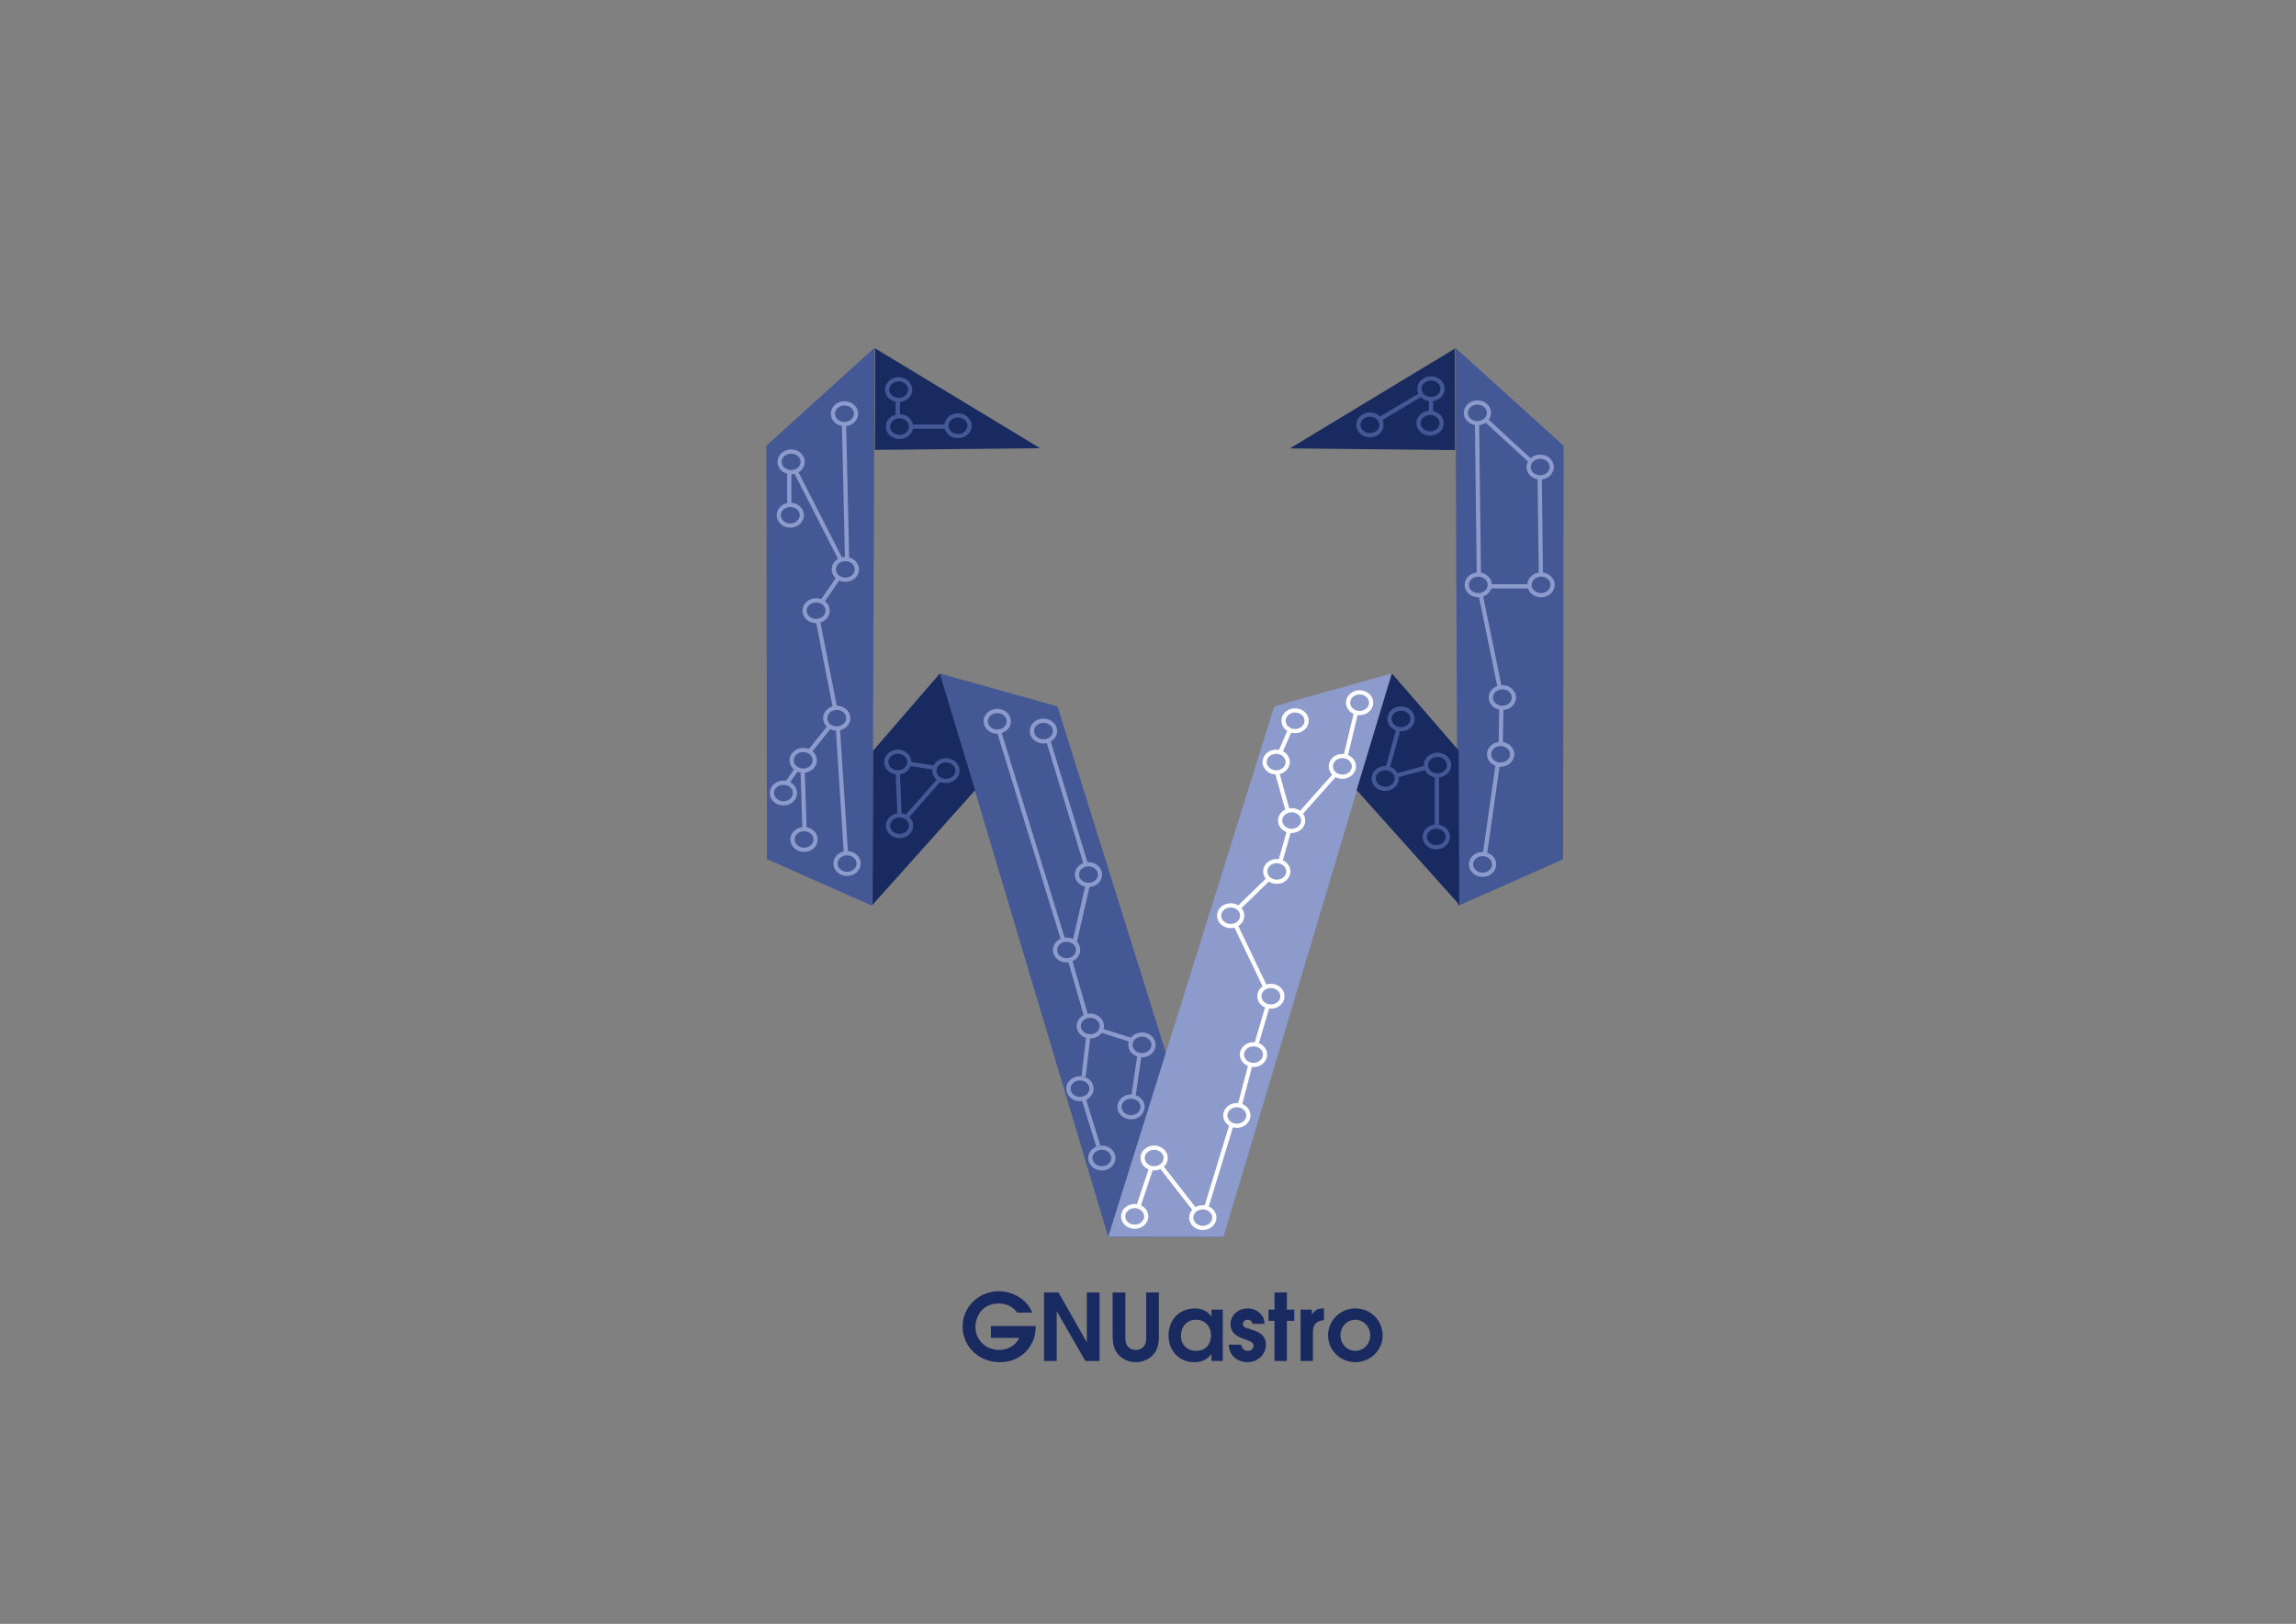 <?xml version="1.0" encoding="UTF-8" standalone="no"?>
<svg
   xmlns:osb="http://www.openswatchbook.org/uri/2009/osb"
   xmlns:dc="http://purl.org/dc/elements/1.1/"
   xmlns:cc="http://creativecommons.org/ns#"
   xmlns:rdf="http://www.w3.org/1999/02/22-rdf-syntax-ns#"
   xmlns:svg="http://www.w3.org/2000/svg"
   xmlns="http://www.w3.org/2000/svg"
   width="420mm"
   height="297mm"
   viewBox="0 0 420 297"
   version="1.1"
   id="svg6093">
  <rect x="0" y="0" width="420" height="297" fill="#808080" stroke="none"/>
  <defs
     id="defs6087">
    <linearGradient
       osb:paint="solid"
       id="linearGradient4518">
      <stop
         id="stop4516"
         offset="0"
         style="stop-color:#8c9bcb;stop-opacity:1;" />
    </linearGradient>
    <linearGradient
       osb:paint="solid"
       id="linearGradient4512">
      <stop
         id="stop4510"
         offset="0"
         style="stop-color:#8c9bcb;stop-opacity:1;" />
    </linearGradient>
    <linearGradient
       id="linearGradient6719"
       osb:paint="solid">
      <stop
         style="stop-color:#445896;stop-opacity:1;"
         offset="0"
         id="stop6717" />
    </linearGradient>
  </defs>
  <g
     id="layer1">
    <path
       style="opacity:1;fill:#192a60;fill-opacity:1;fill-rule:nonzero;stroke:#ffffff;stroke-width:4.165;stroke-linecap:round;stroke-linejoin:round;stroke-miterlimit:4;stroke-dasharray:none;stroke-dashoffset:0;stroke-opacity:0"
       id="path6723"
       d="m 506.476,208.373 -17.821,20.98 -9.258,-25.924 z"
       transform="matrix(-0.226,-0.731,1.246,0.249,14.922,382.071)" />
    <path
       style="opacity:1;fill:#445896;fill-opacity:1;fill-rule:nonzero;stroke:#ffffff;stroke-width:2.498;stroke-linecap:round;stroke-linejoin:round;stroke-miterlimit:4;stroke-dasharray:none;stroke-dashoffset:0;stroke-opacity:0"
       d="m 159.57,165.673 -19.272,-8.543 -0.104,-75.631 19.806,-17.917 z"
       id="path6648" />
    <path
       style="opacity:1;fill:#192a60;fill-opacity:1;fill-rule:nonzero;stroke:#ffffff;stroke-width:4.165;stroke-linecap:round;stroke-linejoin:round;stroke-miterlimit:4;stroke-dasharray:none;stroke-dashoffset:0;stroke-opacity:0"
       id="path6723-9"
       d="m 506.476,208.373 -17.821,20.98 -9.258,-25.924 z"
       transform="matrix(0.226,-0.731,-1.246,0.249,411.305,382.104)" />
    <path
       style="opacity:1;fill:#445896;fill-opacity:1;fill-rule:nonzero;stroke:#ffffff;stroke-width:2.498;stroke-linecap:round;stroke-linejoin:round;stroke-miterlimit:4;stroke-dasharray:none;stroke-dashoffset:0;stroke-opacity:0"
       d="m 266.657,165.707 19.272,-8.543 0.104,-75.631 -19.806,-17.917 z"
       id="path6648-1" />
    <path
       style="opacity:1;fill:#445896;fill-opacity:1;fill-rule:nonzero;stroke:#ffffff;stroke-width:3.051;stroke-linecap:round;stroke-linejoin:round;stroke-miterlimit:4;stroke-dasharray:none;stroke-dashoffset:0;stroke-opacity:0"
       d="m 223.813,226.217 -21.081,0.026 -30.802,-103.06 21.517,6.02 z"
       id="path6648-2" />
    <path
       style="opacity:1;fill:#8c9bcb;fill-opacity:1;fill-rule:nonzero;stroke:#ffffff;stroke-width:3.051;stroke-linecap:round;stroke-linejoin:round;stroke-miterlimit:4;stroke-dasharray:none;stroke-dashoffset:0;stroke-opacity:0"
       d="m 202.732,226.191 21.081,0.026 30.802,-103.06 -21.517,6.02 z"
       id="path6648-2-0" />
    <path
       style="opacity:1;fill:#192a60;fill-opacity:1;fill-rule:nonzero;stroke:#ffffff;stroke-width:6.36;stroke-linecap:round;stroke-linejoin:round;stroke-miterlimit:4;stroke-dasharray:none;stroke-dashoffset:0;stroke-opacity:0"
       d="m 178.376,144.53 -18.768,20.964 0.104,-28.202 12.219,-14.109 z"
       id="path6827" />
    <path
       style="opacity:1;fill:#192a60;fill-opacity:1;fill-rule:nonzero;stroke:#ffffff;stroke-width:6.36;stroke-linecap:round;stroke-linejoin:round;stroke-miterlimit:4;stroke-dasharray:none;stroke-dashoffset:0;stroke-opacity:0"
       d="m 248.169,144.504 18.768,20.964 -0.104,-28.202 -12.219,-14.109 z"
       id="path6827-9" />
    <g
       aria-label="GNUastro"
       transform="matrix(0.265,0,0,0.265,14.967,-10.751)"
       style="font-style:normal;font-weight:normal;font-size:64px;line-height:1.25;font-family:sans-serif;letter-spacing:0px;word-spacing:0px;fill:#000000;fill-opacity:1;stroke:none"
       id="flowRoot6975">
      <path
         d="m 627.532,963.953 h 19.584 c -2.56,5.248 -7.68,8.32 -13.888,8.32 -9.28,0 -16.384,-6.976 -16.384,-16 0,-4.096 1.728,-8.576 4.416,-11.392 2.752,-3.008 6.912,-4.672 11.456,-4.672 5.504,0 10.048,2.176 12.992,6.272 h 10.304 c -3.072,-8.512 -12.8,-14.72 -23.104,-14.72 -13.824,0 -24.896,10.816 -24.896,24.384 0,13.824 11.2,24.576 25.728,24.576 7.104,0 13.248,-2.496 17.92,-7.296 4.352,-4.544 6.784,-10.432 6.784,-16.512 v -1.152 h -30.912 z"
         style="font-style:normal;font-variant:normal;font-weight:600;font-stretch:normal;font-family:'URW Gothic L';-inkscape-font-specification:'URW Gothic L Semi-Bold';fill:#192a60;fill-opacity:1"
         id="path6983" />
      <path
         d="m 664.194,979.889 h 8.768 v -34.368 l 19.776,34.368 h 9.792 v -47.296 h -8.768 v 34.432 l -19.584,-34.432 h -9.984 z"
         style="font-style:normal;font-variant:normal;font-weight:600;font-stretch:normal;font-family:'URW Gothic L';-inkscape-font-specification:'URW Gothic L Semi-Bold';fill:#192a60;fill-opacity:1"
         id="path6985" />
      <path
         d="m 711.569,932.593 v 29.952 c 0,5.056 0.768,8.256 2.56,11.136 2.752,4.352 7.872,7.04 13.376,7.04 5.12,0 9.984,-2.304 12.8,-6.08 2.304,-3.072 3.2,-6.592 3.2,-12.096 v -29.952 h -8.768 v 29.952 c 0,3.52 -0.256,4.992 -1.152,6.528 -1.216,1.984 -3.52,3.2 -6.016,3.2 -2.56,0 -4.864,-1.216 -6.08,-3.2 -0.896,-1.536 -1.152,-3.008 -1.152,-6.528 v -29.952 z"
         style="font-style:normal;font-variant:normal;font-weight:600;font-stretch:normal;font-family:'URW Gothic L';-inkscape-font-specification:'URW Gothic L Semi-Bold';fill:#192a60;fill-opacity:1"
         id="path6987" />
      <path
         d="m 787.577,944.433 h -7.808 v 4.736 c -2.944,-3.904 -6.464,-5.568 -11.584,-5.568 -10.496,0 -18.048,7.872 -18.048,18.688 0,10.688 7.488,18.432 17.856,18.432 4.992,0 8.384,-1.6 11.776,-5.44 v 4.608 h 7.808 z m -18.496,6.976 c 6.08,0 10.432,4.544 10.432,11.008 0,2.56 -1.024,5.504 -2.56,7.296 -1.728,2.048 -4.48,3.2 -7.744,3.2 -6.208,0 -10.496,-4.224 -10.496,-10.432 0,-6.464 4.288,-11.072 10.368,-11.072 z"
         style="font-style:normal;font-variant:normal;font-weight:600;font-stretch:normal;font-family:'URW Gothic L';-inkscape-font-specification:'URW Gothic L Semi-Bold';fill:#192a60;fill-opacity:1"
         id="path6989" />
      <path
         d="m 791.683,968.625 c 0.384,3.456 0.96,5.248 2.368,7.168 2.304,3.072 6.336,4.928 10.624,4.928 7.104,0 12.672,-5.312 12.672,-12.096 0,-3.072 -1.152,-5.632 -3.328,-7.36 -1.344,-1.152 -3.456,-2.048 -6.528,-3.008 -3.456,-1.088 -3.456,-1.088 -4.288,-1.472 -1.152,-0.512 -1.728,-1.344 -1.728,-2.368 0,-1.728 1.408,-3.008 3.264,-3.008 1.792,0 2.944,0.96 3.328,2.816 h 8.32 c -0.128,-3.008 -0.832,-4.8 -2.56,-6.72 -2.24,-2.496 -5.568,-3.904 -9.088,-3.904 -6.592,0 -11.776,4.736 -11.776,10.816 0,5.184 2.816,8.128 9.856,10.496 3.264,1.088 3.52,1.216 4.416,1.792 1.024,0.64 1.6,1.6 1.6,2.752 0,1.984 -1.664,3.456 -3.84,3.456 -2.496,0 -3.904,-1.28 -4.736,-4.288 z"
         style="font-style:normal;font-variant:normal;font-weight:600;font-stretch:normal;font-family:'URW Gothic L';-inkscape-font-specification:'URW Gothic L Semi-Bold';fill:#192a60;fill-opacity:1"
         id="path6991" />
      <path
         d="m 823.328,979.889 h 8.512 v -27.712 h 5.12 v -7.744 h -5.12 v -11.84 h -8.512 v 11.84 h -4.16 v 7.744 h 4.16 z"
         style="font-style:normal;font-variant:normal;font-weight:600;font-stretch:normal;font-family:'URW Gothic L';-inkscape-font-specification:'URW Gothic L Semi-Bold';fill:#192a60;fill-opacity:1"
         id="path6993" />
      <path
         d="m 841.298,979.889 h 8.512 v -19.712 c 0,-5.504 2.496,-8.256 7.616,-8.384 v -8.192 h -0.64 c -3.648,0 -5.44,1.024 -7.68,4.288 v -3.456 h -7.808 z"
         style="font-style:normal;font-variant:normal;font-weight:600;font-stretch:normal;font-family:'URW Gothic L';-inkscape-font-specification:'URW Gothic L Semi-Bold';fill:#192a60;fill-opacity:1"
         id="path6995" />
      <path
         d="m 879.014,943.601 c -10.304,0 -18.752,8.384 -18.752,18.56 0,10.24 8.448,18.56 18.816,18.56 10.304,0 18.88,-8.32 18.88,-18.304 0,-10.56 -8.256,-18.816 -18.944,-18.816 z m 0.064,7.808 c 5.696,0 10.304,4.864 10.304,10.752 0,5.952 -4.608,10.752 -10.24,10.752 -5.76,0 -10.304,-4.8 -10.304,-10.88 0,-5.824 4.672,-10.624 10.24,-10.624 z"
         style="font-style:normal;font-variant:normal;font-weight:600;font-stretch:normal;font-family:'URW Gothic L';-inkscape-font-specification:'URW Gothic L Semi-Bold';fill:#192a60;fill-opacity:1"
         id="path6997" />
    </g>
    <path
       id="path4502"
       d="m 182.64,133.415 11.805,38.405"
       style="fill:#8c9bcb;fill-opacity:1;stroke:#8c9bcb;stroke-width:0.772;stroke-linecap:butt;stroke-linejoin:miter;stroke-miterlimit:4;stroke-dasharray:none;stroke-opacity:1" />
    <path
       id="path4504"
       d="m 191.768,135.488 6.897,22.692"
       style="fill:#8c9bcb;fill-opacity:1;stroke:#8c9bcb;stroke-width:0.772;stroke-linecap:butt;stroke-linejoin:miter;stroke-miterlimit:4;stroke-dasharray:none;stroke-opacity:1" />
    <ellipse
       ry="1.891"
       rx="2.113"
       cy="187.656"
       cx="199.443"
       id="path4508"
       style="opacity:1;fill:none;fill-opacity:1;fill-rule:nonzero;stroke:#8c9bcb;stroke-width:0.772;stroke-linecap:round;stroke-linejoin:round;stroke-miterlimit:4;stroke-dasharray:none;stroke-dashoffset:0;stroke-opacity:1" />
    <ellipse
       ry="1.891"
       rx="2.113"
       cy="199.114"
       cx="197.552"
       id="path4508-6"
       style="opacity:1;fill:none;fill-opacity:1;fill-rule:nonzero;stroke:#8c9bcb;stroke-width:0.772;stroke-linecap:round;stroke-linejoin:round;stroke-miterlimit:4;stroke-dasharray:none;stroke-dashoffset:0;stroke-opacity:1" />
    <ellipse
       ry="1.891"
       rx="2.113"
       cy="173.752"
       cx="195.105"
       id="path4508-7"
       style="opacity:1;fill:none;fill-opacity:1;fill-rule:nonzero;stroke:#8c9bcb;stroke-width:0.772;stroke-linecap:round;stroke-linejoin:round;stroke-miterlimit:4;stroke-dasharray:none;stroke-dashoffset:0;stroke-opacity:1" />
    <ellipse
       ry="1.891"
       rx="2.113"
       cy="211.794"
       cx="201.557"
       id="path4508-5"
       style="opacity:1;fill:none;fill-opacity:1;fill-rule:nonzero;stroke:#8c9bcb;stroke-width:0.772;stroke-linecap:round;stroke-linejoin:round;stroke-miterlimit:4;stroke-dasharray:none;stroke-dashoffset:0;stroke-opacity:1" />
    <ellipse
       ry="1.891"
       rx="2.113"
       cy="159.959"
       cx="199.11"
       id="path4508-62"
       style="opacity:1;fill:none;fill-opacity:1;fill-rule:nonzero;stroke:#8c9bcb;stroke-width:0.772;stroke-linecap:round;stroke-linejoin:round;stroke-miterlimit:4;stroke-dasharray:none;stroke-dashoffset:0;stroke-opacity:1" />
    <ellipse
       ry="1.891"
       rx="2.113"
       cy="133.708"
       cx="190.878"
       id="path4508-9"
       style="opacity:1;fill:none;fill-opacity:1;fill-rule:nonzero;stroke:#8c9bcb;stroke-width:0.772;stroke-linecap:round;stroke-linejoin:round;stroke-miterlimit:4;stroke-dasharray:none;stroke-dashoffset:0;stroke-opacity:1" />
    <ellipse
       ry="1.891"
       rx="2.113"
       cy="131.928"
       cx="182.425"
       id="path4508-1"
       style="opacity:1;fill:none;fill-opacity:1;fill-rule:nonzero;stroke:#8c9bcb;stroke-width:0.772;stroke-linecap:round;stroke-linejoin:round;stroke-miterlimit:4;stroke-dasharray:none;stroke-dashoffset:0;stroke-opacity:1" />
    <ellipse
       ry="1.891"
       rx="2.113"
       cy="202.451"
       cx="206.896"
       id="path4508-2"
       style="opacity:1;fill:none;fill-opacity:1;fill-rule:nonzero;stroke:#8c9bcb;stroke-width:0.772;stroke-linecap:round;stroke-linejoin:round;stroke-miterlimit:4;stroke-dasharray:none;stroke-dashoffset:0;stroke-opacity:1" />
    <ellipse
       ry="1.891"
       rx="2.113"
       cy="191.105"
       cx="208.898"
       id="path4508-93"
       style="opacity:1;fill:none;fill-opacity:1;fill-rule:nonzero;stroke:#8c9bcb;stroke-width:0.772;stroke-linecap:round;stroke-linejoin:round;stroke-miterlimit:4;stroke-dasharray:none;stroke-dashoffset:0;stroke-opacity:1" />
    <path
       id="path6031"
       d="m 198.988,161.802 -2.426,10.552"
       style="fill:#8c9bcb;fill-opacity:1;stroke:#8c9bcb;stroke-width:0.795;stroke-linecap:butt;stroke-linejoin:miter;stroke-miterlimit:4;stroke-dasharray:none;stroke-opacity:1" />
    <path
       id="path6033"
       d="m 195.773,175.754 2.892,10.011"
       style="fill:none;stroke:#8c9bcb;stroke-width:0.772;stroke-linecap:butt;stroke-linejoin:miter;stroke-opacity:1;stroke-miterlimit:4;stroke-dasharray:none" />
    <path
       id="path6043"
       d="m 199.11,189.325 -0.89,7.564"
       style="fill:none;stroke:#8c9bcb;stroke-width:0.772;stroke-linecap:butt;stroke-linejoin:miter;stroke-opacity:1;stroke-miterlimit:4;stroke-dasharray:none" />
    <path
       id="path6045"
       d="m 208.453,192.885 -1.112,7.564"
       style="fill:none;stroke:#8c9bcb;stroke-width:0.772;stroke-linecap:butt;stroke-linejoin:miter;stroke-opacity:1;stroke-miterlimit:4;stroke-dasharray:none" />
    <path
       id="path6047"
       d="m 201.334,188.435 c 5.562,1.78 5.562,1.78 5.562,1.78"
       style="fill:none;stroke:#8c9bcb;stroke-width:0.772;stroke-linecap:butt;stroke-linejoin:miter;stroke-opacity:1;stroke-miterlimit:4;stroke-dasharray:none" />
    <path
       id="path6049"
       d="m 198.22,200.893 2.67,8.676"
       style="fill:none;stroke:#8c9bcb;stroke-width:0.772;stroke-linecap:butt;stroke-linejoin:miter;stroke-opacity:1;stroke-miterlimit:4;stroke-dasharray:none" />
    <ellipse
       ry="1.891"
       rx="2.113"
       cy="222.473"
       cx="207.564"
       id="path4508-1-61"
       style="opacity:1;fill:none;fill-opacity:1;fill-rule:nonzero;stroke:#fefefe;stroke-width:0.772;stroke-linecap:round;stroke-linejoin:round;stroke-miterlimit:4;stroke-dasharray:none;stroke-dashoffset:0;stroke-opacity:1" />
    <ellipse
       ry="1.891"
       rx="2.113"
       cy="211.794"
       cx="211.123"
       id="path4508-1-61-8"
       style="opacity:1;fill:none;fill-opacity:1;fill-rule:nonzero;stroke:#fefefe;stroke-width:0.772;stroke-linecap:round;stroke-linejoin:round;stroke-miterlimit:4;stroke-dasharray:none;stroke-dashoffset:0;stroke-opacity:1" />
    <ellipse
       ry="1.891"
       rx="2.113"
       cy="222.695"
       cx="220.022"
       id="path4508-1-61-7"
       style="opacity:1;fill:none;fill-opacity:1;fill-rule:nonzero;stroke:#fefefe;stroke-width:0.772;stroke-linecap:round;stroke-linejoin:round;stroke-miterlimit:4;stroke-dasharray:none;stroke-dashoffset:0;stroke-opacity:1" />
    <ellipse
       ry="1.891"
       rx="2.113"
       cy="204.008"
       cx="226.251"
       id="path4508-1-61-7-9"
       style="opacity:1;fill:none;fill-opacity:1;fill-rule:nonzero;stroke:#fefefe;stroke-width:0.772;stroke-linecap:round;stroke-linejoin:round;stroke-miterlimit:4;stroke-dasharray:none;stroke-dashoffset:0;stroke-opacity:1" />
    <ellipse
       ry="1.891"
       rx="2.113"
       cy="192.885"
       cx="229.3"
       id="path4508-1-61-7-9-2"
       style="opacity:1;fill:none;fill-opacity:1;fill-rule:nonzero;stroke:#fefefe;stroke-width:0.772;stroke-linecap:round;stroke-linejoin:round;stroke-miterlimit:4;stroke-dasharray:none;stroke-dashoffset:0;stroke-opacity:1" />
    <ellipse
       ry="1.891"
       rx="2.113"
       cy="182.206"
       cx="232.48"
       id="path4508-1-61-7-9-2-0"
       style="opacity:1;fill:none;fill-opacity:1;fill-rule:nonzero;stroke:#fefefe;stroke-width:0.772;stroke-linecap:round;stroke-linejoin:round;stroke-miterlimit:4;stroke-dasharray:none;stroke-dashoffset:0;stroke-opacity:1" />
    <ellipse
       ry="1.891"
       rx="2.113"
       cy="167.478"
       cx="225.123"
       id="path4508-1-61-7-9-2-0-2"
       style="opacity:1;fill:none;fill-opacity:1;fill-rule:nonzero;stroke:#fefefe;stroke-width:0.772;stroke-linecap:round;stroke-linejoin:round;stroke-miterlimit:4;stroke-dasharray:none;stroke-dashoffset:0;stroke-opacity:1" />
    <ellipse
       ry="1.891"
       rx="2.113"
       cy="159.382"
       cx="233.559"
       id="path4508-1-61-7-9-2-0-2-3"
       style="opacity:1;fill:none;fill-opacity:1;fill-rule:nonzero;stroke:#fefefe;stroke-width:0.772;stroke-linecap:round;stroke-linejoin:round;stroke-miterlimit:4;stroke-dasharray:none;stroke-dashoffset:0;stroke-opacity:1" />
    <ellipse
       ry="1.891"
       rx="2.113"
       cy="150.073"
       cx="236.279"
       id="path4508-1-61-7-9-2-0-2-3-7"
       style="opacity:1;fill:none;fill-opacity:1;fill-rule:nonzero;stroke:#fefefe;stroke-width:0.772;stroke-linecap:round;stroke-linejoin:round;stroke-miterlimit:4;stroke-dasharray:none;stroke-dashoffset:0;stroke-opacity:1" />
    <ellipse
       ry="1.891"
       rx="2.113"
       cy="140.163"
       cx="245.56"
       id="path4508-1-61-7-9-2-0-2-3-5"
       style="opacity:1;fill:none;fill-opacity:1;fill-rule:nonzero;stroke:#fefefe;stroke-width:0.772;stroke-linecap:round;stroke-linejoin:round;stroke-miterlimit:4;stroke-dasharray:none;stroke-dashoffset:0;stroke-opacity:1" />
    <ellipse
       ry="1.891"
       rx="2.113"
       cy="139.376"
       cx="233.447"
       id="path4508-1-61-7-9-2-0-2-3-9"
       style="opacity:1;fill:none;fill-opacity:1;fill-rule:nonzero;stroke:#fefefe;stroke-width:0.772;stroke-linecap:round;stroke-linejoin:round;stroke-miterlimit:4;stroke-dasharray:none;stroke-dashoffset:0;stroke-opacity:1" />
    <ellipse
       ry="1.891"
       rx="2.113"
       cy="128.522"
       cx="248.706"
       id="path4508-1-61-7-9-2-0-2-3-2"
       style="opacity:1;fill:none;fill-opacity:1;fill-rule:nonzero;stroke:#fefefe;stroke-width:0.772;stroke-linecap:round;stroke-linejoin:round;stroke-miterlimit:4;stroke-dasharray:none;stroke-dashoffset:0;stroke-opacity:1" />
    <ellipse
       ry="1.891"
       rx="2.113"
       cy="131.825"
       cx="236.908"
       id="path4508-1-61-7-9-2-0-2-3-28"
       style="opacity:1;fill:none;fill-opacity:1;fill-rule:nonzero;stroke:#fefefe;stroke-width:0.772;stroke-linecap:round;stroke-linejoin:round;stroke-miterlimit:4;stroke-dasharray:none;stroke-dashoffset:0;stroke-opacity:1" />
    <path
       id="path6266"
       d="m 208.278,220.548 2.202,-6.607"
       style="fill:none;stroke:#fefefe;stroke-width:0.772;stroke-linecap:butt;stroke-linejoin:miter;stroke-opacity:1;stroke-miterlimit:4;stroke-dasharray:none" />
    <path
       id="path6268"
       d="m 212.368,213.311 6.135,7.865"
       style="fill:none;stroke:#fefefe;stroke-width:0.772;stroke-linecap:butt;stroke-linejoin:miter;stroke-opacity:1;stroke-miterlimit:4;stroke-dasharray:none" />
    <path
       id="path6270"
       d="m 220.705,220.705 4.562,-14.944"
       style="fill:none;stroke:#fefefe;stroke-width:0.772;stroke-linecap:butt;stroke-linejoin:miter;stroke-opacity:1;stroke-miterlimit:4;stroke-dasharray:none" />
    <path
       id="path6272"
       d="m 226.84,201.985 1.888,-7.236"
       style="fill:none;stroke:#fefefe;stroke-width:0.772;stroke-linecap:butt;stroke-linejoin:miter;stroke-opacity:1;stroke-miterlimit:4;stroke-dasharray:none" />
    <path
       id="path6274"
       d="m 229.829,190.974 2.045,-6.922"
       style="fill:none;stroke:#fefefe;stroke-width:0.772;stroke-linecap:butt;stroke-linejoin:miter;stroke-opacity:1;stroke-miterlimit:4;stroke-dasharray:none" />
    <path
       id="path6276"
       d="m 231.402,180.434 -5.349,-11.169"
       style="fill:none;stroke:#fefefe;stroke-width:0.772;stroke-linecap:butt;stroke-linejoin:miter;stroke-opacity:1;stroke-miterlimit:4;stroke-dasharray:none" />
    <path
       id="path6278"
       d="m 226.683,165.961 5.349,-5.191"
       style="fill:none;stroke:#fefefe;stroke-width:0.772;stroke-linecap:butt;stroke-linejoin:miter;stroke-opacity:1;stroke-miterlimit:4;stroke-dasharray:none" />
    <path
       id="path6280"
       d="m 234.234,157.467 1.573,-5.506"
       style="fill:none;stroke:#fefefe;stroke-width:0.772;stroke-linecap:butt;stroke-linejoin:miter;stroke-opacity:1;stroke-miterlimit:4;stroke-dasharray:none" />
    <path
       id="path6282"
       d="m 235.492,148.028 -1.888,-6.764"
       style="fill:none;stroke:#fefefe;stroke-width:0.772;stroke-linecap:butt;stroke-linejoin:miter;stroke-opacity:1;stroke-miterlimit:4;stroke-dasharray:none" />
    <path
       id="path6284"
       d="m 237.852,148.815 6.45,-7.236"
       style="fill:none;stroke:#fefefe;stroke-width:0.772;stroke-linecap:butt;stroke-linejoin:miter;stroke-opacity:1;stroke-miterlimit:4;stroke-dasharray:none" />
    <path
       id="path6286"
       d="m 234.234,137.488 1.73,-3.933"
       style="fill:none;stroke:#fefefe;stroke-width:0.772;stroke-linecap:butt;stroke-linejoin:miter;stroke-opacity:1;stroke-miterlimit:4;stroke-dasharray:none" />
    <path
       id="path6288"
       d="m 246.189,138.118 c 1.888,-7.865 1.888,-7.865 1.888,-7.865"
       style="fill:none;stroke:#fefefe;stroke-width:0.772;stroke-linecap:butt;stroke-linejoin:miter;stroke-opacity:1;stroke-miterlimit:4;stroke-dasharray:none" />
    <ellipse
       ry="1.891"
       rx="2.113"
       cy="139.376"
       cx="164.231"
       id="path4508-1-9"
       style="opacity:1;fill:none;fill-opacity:1;fill-rule:nonzero;stroke:#445896;stroke-width:0.772;stroke-linecap:round;stroke-linejoin:round;stroke-miterlimit:4;stroke-dasharray:none;stroke-dashoffset:0;stroke-opacity:1" />
    <ellipse
       ry="1.891"
       rx="2.113"
       cy="151.017"
       cx="164.546"
       id="path4508-1-9-7"
       style="opacity:1;fill:none;fill-opacity:1;fill-rule:nonzero;stroke:#445896;stroke-width:0.772;stroke-linecap:round;stroke-linejoin:round;stroke-miterlimit:4;stroke-dasharray:none;stroke-dashoffset:0;stroke-opacity:1" />
    <ellipse
       ry="1.891"
       rx="2.113"
       cy="140.949"
       cx="173.04"
       id="path4508-1-9-3"
       style="opacity:1;fill:none;fill-opacity:1;fill-rule:nonzero;stroke:#445896;stroke-width:0.772;stroke-linecap:round;stroke-linejoin:round;stroke-miterlimit:4;stroke-dasharray:none;stroke-dashoffset:0;stroke-opacity:1" />
    <path
       id="path6326"
       d="m 164.546,149.166 -0.315,-7.902"
       style="fill:none;stroke:#445896;stroke-width:0.772;stroke-linecap:butt;stroke-linejoin:miter;stroke-miterlimit:4;stroke-dasharray:none;stroke-opacity:1" />
    <path
       id="path6328"
       d="m 166.407,139.714 4.338,0.667"
       style="fill:none;stroke:#445896;stroke-width:0.772;stroke-linecap:butt;stroke-linejoin:miter;stroke-opacity:1;stroke-miterlimit:4;stroke-dasharray:none" />
    <path
       id="path6330"
       d="m 165.851,149.392 5.895,-6.674"
       style="fill:none;stroke:#445896;stroke-width:0.772;stroke-linecap:butt;stroke-linejoin:miter;stroke-opacity:1;stroke-miterlimit:4;stroke-dasharray:none" />
    <ellipse
       ry="1.891"
       rx="2.113"
       cy="131.483"
       cx="256.284"
       id="path4508-1-9-6"
       style="opacity:1;fill:none;fill-opacity:1;fill-rule:nonzero;stroke:#445896;stroke-width:0.772;stroke-linecap:round;stroke-linejoin:round;stroke-miterlimit:4;stroke-dasharray:none;stroke-dashoffset:0;stroke-opacity:1" />
    <ellipse
       ry="1.891"
       rx="2.113"
       cy="142.384"
       cx="253.392"
       id="path4508-1-9-1"
       style="opacity:1;fill:none;fill-opacity:1;fill-rule:nonzero;stroke:#445896;stroke-width:0.772;stroke-linecap:round;stroke-linejoin:round;stroke-miterlimit:4;stroke-dasharray:none;stroke-dashoffset:0;stroke-opacity:1" />
    <ellipse
       ry="1.891"
       rx="2.113"
       cy="139.937"
       cx="262.958"
       id="path4508-1-9-2"
       style="opacity:1;fill:none;fill-opacity:1;fill-rule:nonzero;stroke:#445896;stroke-width:0.772;stroke-linecap:round;stroke-linejoin:round;stroke-miterlimit:4;stroke-dasharray:none;stroke-dashoffset:0;stroke-opacity:1" />
    <ellipse
       ry="1.891"
       rx="2.113"
       cy="153.063"
       cx="262.736"
       id="path4508-1-9-9"
       style="opacity:1;fill:none;fill-opacity:1;fill-rule:nonzero;stroke:#445896;stroke-width:0.772;stroke-linecap:round;stroke-linejoin:round;stroke-miterlimit:4;stroke-dasharray:none;stroke-dashoffset:0;stroke-opacity:1" />
    <path
       id="path6365"
       d="m 255.839,133.263 -2.002,7.23"
       style="fill:none;stroke:#445896;stroke-width:0.772;stroke-linecap:butt;stroke-linejoin:miter;stroke-opacity:1;stroke-miterlimit:4;stroke-dasharray:none" />
    <path
       id="path6369"
       d="m 255.506,141.828 5.339,-1.446"
       style="fill:none;stroke:#445896;stroke-width:0.772;stroke-linecap:butt;stroke-linejoin:miter;stroke-opacity:1;stroke-miterlimit:4;stroke-dasharray:none" />
    <path
       id="path6371"
       d="m 262.847,141.828 v 9.232"
       style="fill:none;stroke:#445896;stroke-width:0.772;stroke-linecap:butt;stroke-linejoin:miter;stroke-opacity:1;stroke-miterlimit:4;stroke-dasharray:none" />
    <ellipse
       ry="1.891"
       rx="2.113"
       cy="94.228"
       cx="144.567"
       id="path4508-1-3"
       style="opacity:1;fill:none;fill-opacity:1;fill-rule:nonzero;stroke:#8c9bcb;stroke-width:0.772;stroke-linecap:round;stroke-linejoin:round;stroke-miterlimit:4;stroke-dasharray:none;stroke-dashoffset:0;stroke-opacity:1" />
    <ellipse
       ry="1.891"
       rx="2.113"
       cy="104.139"
       cx="154.635"
       id="path4508-1-1"
       style="opacity:1;fill:none;fill-opacity:1;fill-rule:nonzero;stroke:#8c9bcb;stroke-width:0.772;stroke-linecap:round;stroke-linejoin:round;stroke-miterlimit:4;stroke-dasharray:none;stroke-dashoffset:0;stroke-opacity:1" />
    <ellipse
       ry="1.891"
       rx="2.113"
       cy="84.475"
       cx="144.725"
       id="path4508-1-94"
       style="opacity:1;fill:none;fill-opacity:1;fill-rule:nonzero;stroke:#8c9bcb;stroke-width:0.772;stroke-linecap:round;stroke-linejoin:round;stroke-miterlimit:4;stroke-dasharray:none;stroke-dashoffset:0;stroke-opacity:1" />
    <ellipse
       ry="1.891"
       rx="2.113"
       cy="75.666"
       cx="154.478"
       id="path4508-1-7"
       style="opacity:1;fill:none;fill-opacity:1;fill-rule:nonzero;stroke:#8c9bcb;stroke-width:0.772;stroke-linecap:round;stroke-linejoin:round;stroke-miterlimit:4;stroke-dasharray:none;stroke-dashoffset:0;stroke-opacity:1" />
    <ellipse
       ry="1.891"
       rx="2.113"
       cy="111.69"
       cx="149.287"
       id="path4508-1-8"
       style="opacity:1;fill:none;fill-opacity:1;fill-rule:nonzero;stroke:#8c9bcb;stroke-width:0.772;stroke-linecap:round;stroke-linejoin:round;stroke-miterlimit:4;stroke-dasharray:none;stroke-dashoffset:0;stroke-opacity:1" />
    <ellipse
       ry="1.891"
       rx="2.113"
       cy="131.353"
       cx="153.062"
       id="path4508-1-4"
       style="opacity:1;fill:none;fill-opacity:1;fill-rule:nonzero;stroke:#8c9bcb;stroke-width:0.772;stroke-linecap:round;stroke-linejoin:round;stroke-miterlimit:4;stroke-dasharray:none;stroke-dashoffset:0;stroke-opacity:1" />
    <ellipse
       ry="1.891"
       rx="2.113"
       cy="139.061"
       cx="146.927"
       id="path4508-1-5"
       style="opacity:1;fill:none;fill-opacity:1;fill-rule:nonzero;stroke:#8c9bcb;stroke-width:0.772;stroke-linecap:round;stroke-linejoin:round;stroke-miterlimit:4;stroke-dasharray:none;stroke-dashoffset:0;stroke-opacity:1" />
    <ellipse
       ry="1.891"
       rx="2.113"
       cy="157.939"
       cx="154.95"
       id="path4508-1-0"
       style="opacity:1;fill:none;fill-opacity:1;fill-rule:nonzero;stroke:#8c9bcb;stroke-width:0.772;stroke-linecap:round;stroke-linejoin:round;stroke-miterlimit:4;stroke-dasharray:none;stroke-dashoffset:0;stroke-opacity:1" />
    <ellipse
       ry="1.891"
       rx="2.113"
       cy="153.534"
       cx="147.084"
       id="path4508-1-36"
       style="opacity:1;fill:none;fill-opacity:1;fill-rule:nonzero;stroke:#8c9bcb;stroke-width:0.772;stroke-linecap:round;stroke-linejoin:round;stroke-miterlimit:4;stroke-dasharray:none;stroke-dashoffset:0;stroke-opacity:1" />
    <ellipse
       ry="1.891"
       rx="2.113"
       cy="145.039"
       cx="143.309"
       id="path4508-1-10"
       style="opacity:1;fill:none;fill-opacity:1;fill-rule:nonzero;stroke:#8c9bcb;stroke-width:0.772;stroke-linecap:round;stroke-linejoin:round;stroke-miterlimit:4;stroke-dasharray:none;stroke-dashoffset:0;stroke-opacity:1" />
    <path
       id="path6463"
       d="m 148.053,137.49 3.671,-4.561"
       style="fill:none;stroke:#8c9bcb;stroke-width:0.772;stroke-linecap:butt;stroke-linejoin:miter;stroke-opacity:1;stroke-miterlimit:4;stroke-dasharray:none" />
    <path
       id="path6465"
       d="m 143.937,143.274 1.78,-2.558"
       style="fill:none;stroke:#8c9bcb;stroke-width:0.772;stroke-linecap:butt;stroke-linejoin:miter;stroke-opacity:1;stroke-miterlimit:4;stroke-dasharray:none" />
    <path
       id="path6467"
       d="m 146.83,141.049 0.334,10.456"
       style="fill:none;stroke:#8c9bcb;stroke-width:0.772;stroke-linecap:butt;stroke-linejoin:miter;stroke-opacity:1;stroke-miterlimit:4;stroke-dasharray:none" />
    <path
       id="path6469"
       d="m 153.281,133.374 1.446,22.469"
       style="fill:none;stroke:#8c9bcb;stroke-width:0.772;stroke-linecap:butt;stroke-linejoin:miter;stroke-opacity:1;stroke-miterlimit:4;stroke-dasharray:none" />
    <path
       id="path6471"
       d="m 152.725,129.37 -3.115,-15.907"
       style="fill:none;stroke:#8c9bcb;stroke-width:0.772;stroke-linecap:butt;stroke-linejoin:miter;stroke-opacity:1;stroke-miterlimit:4;stroke-dasharray:none" />
    <path
       id="path6473"
       d="m 150.389,110.015 3.003,-4.338"
       style="fill:none;stroke:#8c9bcb;stroke-width:0.772;stroke-linecap:butt;stroke-linejoin:miter;stroke-opacity:1;stroke-miterlimit:4;stroke-dasharray:none" />
    <path
       id="path6475"
       d="M 153.726,102.228 145.495,86.099"
       style="fill:none;stroke:#8c9bcb;stroke-width:0.772;stroke-linecap:butt;stroke-linejoin:miter;stroke-opacity:1;stroke-miterlimit:4;stroke-dasharray:none" />
    <path
       id="path6477"
       d="m 144.382,86.322 v 5.895"
       style="fill:none;stroke:#8c9bcb;stroke-width:0.772;stroke-linecap:butt;stroke-linejoin:miter;stroke-opacity:1;stroke-miterlimit:4;stroke-dasharray:none" />
    <path
       id="path6479"
       d="M 154.95,102.117 154.393,77.423"
       style="fill:none;stroke:#8c9bcb;stroke-width:0.772;stroke-linecap:butt;stroke-linejoin:miter;stroke-opacity:1;stroke-miterlimit:4;stroke-dasharray:none" />
    <ellipse
       ry="1.891"
       rx="2.113"
       cy="75.508"
       cx="270.257"
       id="path4508-1-7-6"
       style="opacity:1;fill:none;fill-opacity:1;fill-rule:nonzero;stroke:#8c9bcb;stroke-width:0.772;stroke-linecap:round;stroke-linejoin:round;stroke-miterlimit:4;stroke-dasharray:none;stroke-dashoffset:0;stroke-opacity:1" />
    <ellipse
       ry="1.891"
       rx="2.113"
       cy="85.419"
       cx="281.741"
       id="path4508-1-7-3"
       style="opacity:1;fill:none;fill-opacity:1;fill-rule:nonzero;stroke:#8c9bcb;stroke-width:0.772;stroke-linecap:round;stroke-linejoin:round;stroke-miterlimit:4;stroke-dasharray:none;stroke-dashoffset:0;stroke-opacity:1" />
    <ellipse
       ry="1.891"
       rx="2.113"
       cy="106.97"
       cx="270.415"
       id="path4508-1-7-2"
       style="opacity:1;fill:none;fill-opacity:1;fill-rule:nonzero;stroke:#8c9bcb;stroke-width:0.772;stroke-linecap:round;stroke-linejoin:round;stroke-miterlimit:4;stroke-dasharray:none;stroke-dashoffset:0;stroke-opacity:1" />
    <ellipse
       ry="1.891"
       rx="2.113"
       cy="106.97"
       cx="281.898"
       id="path4508-1-7-0"
       style="opacity:1;fill:none;fill-opacity:1;fill-rule:nonzero;stroke:#8c9bcb;stroke-width:0.772;stroke-linecap:round;stroke-linejoin:round;stroke-miterlimit:4;stroke-dasharray:none;stroke-dashoffset:0;stroke-opacity:1" />
    <ellipse
       ry="1.891"
       rx="2.113"
       cy="127.578"
       cx="274.819"
       id="path4508-1-7-61"
       style="opacity:1;fill:none;fill-opacity:1;fill-rule:nonzero;stroke:#8c9bcb;stroke-width:0.772;stroke-linecap:round;stroke-linejoin:round;stroke-miterlimit:4;stroke-dasharray:none;stroke-dashoffset:0;stroke-opacity:1" />
    <ellipse
       ry="1.891"
       rx="2.113"
       cy="137.96"
       cx="274.505"
       id="path4508-1-7-5"
       style="opacity:1;fill:none;fill-opacity:1;fill-rule:nonzero;stroke:#8c9bcb;stroke-width:0.772;stroke-linecap:round;stroke-linejoin:round;stroke-miterlimit:4;stroke-dasharray:none;stroke-dashoffset:0;stroke-opacity:1" />
    <ellipse
       ry="1.891"
       rx="2.113"
       cy="158.096"
       cx="271.201"
       id="path4508-1-7-54"
       style="opacity:1;fill:none;fill-opacity:1;fill-rule:nonzero;stroke:#8c9bcb;stroke-width:0.772;stroke-linecap:round;stroke-linejoin:round;stroke-miterlimit:4;stroke-dasharray:none;stroke-dashoffset:0;stroke-opacity:1" />
    <path
       id="path6551"
       d="m 270.189,77.312 0.334,27.586"
       style="fill:none;stroke:#8c9bcb;stroke-width:0.772;stroke-linecap:butt;stroke-linejoin:miter;stroke-opacity:1;stroke-miterlimit:4;stroke-dasharray:none" />
    <path
       id="path6553"
       d="m 271.746,76.756 8.231,7.564"
       style="fill:none;stroke:#8c9bcb;stroke-width:0.772;stroke-linecap:butt;stroke-linejoin:miter;stroke-opacity:1;stroke-miterlimit:4;stroke-dasharray:none" />
    <path
       id="path6555"
       d="m 281.646,87.323 0.222,17.686"
       style="fill:none;stroke:#8c9bcb;stroke-width:0.772;stroke-linecap:butt;stroke-linejoin:miter;stroke-opacity:1;stroke-miterlimit:4;stroke-dasharray:none" />
    <path
       id="path6557"
       d="m 272.524,107.234 h 7.008"
       style="fill:none;stroke:#8c9bcb;stroke-width:0.772;stroke-linecap:butt;stroke-linejoin:miter;stroke-opacity:1;stroke-miterlimit:4;stroke-dasharray:none" />
    <path
       id="path6559"
       d="m 270.856,108.791 3.448,16.796"
       style="fill:none;stroke:#8c9bcb;stroke-width:0.772;stroke-linecap:butt;stroke-linejoin:miter;stroke-opacity:1;stroke-miterlimit:4;stroke-dasharray:none" />
    <path
       id="path6561"
       d="m 274.638,129.37 -0.111,6.563"
       style="fill:none;stroke:#8c9bcb;stroke-width:0.772;stroke-linecap:butt;stroke-linejoin:miter;stroke-opacity:1;stroke-miterlimit:4;stroke-dasharray:none" />
    <path
       id="path6563"
       d="m 273.971,139.826 -2.336,16.351"
       style="fill:none;stroke:#8c9bcb;stroke-width:0.772;stroke-linecap:butt;stroke-linejoin:miter;stroke-opacity:1;stroke-miterlimit:4;stroke-dasharray:none" />
    <ellipse
       ry="1.891"
       rx="2.113"
       cy="71.261"
       cx="164.388"
       id="path4508-1-9-76"
       style="opacity:1;fill:none;fill-opacity:1;fill-rule:nonzero;stroke:#445896;stroke-width:0.772;stroke-linecap:round;stroke-linejoin:round;stroke-miterlimit:4;stroke-dasharray:none;stroke-dashoffset:0;stroke-opacity:1" />
    <ellipse
       ry="1.891"
       rx="2.113"
       cy="77.868"
       cx="175.243"
       id="path4508-1-9-5"
       style="opacity:1;fill:none;fill-opacity:1;fill-rule:nonzero;stroke:#445896;stroke-width:0.772;stroke-linecap:round;stroke-linejoin:round;stroke-miterlimit:4;stroke-dasharray:none;stroke-dashoffset:0;stroke-opacity:1" />
    <ellipse
       ry="1.891"
       rx="2.113"
       cy="71.104"
       cx="261.763"
       id="path4508-1-9-69"
       style="opacity:1;fill:none;fill-opacity:1;fill-rule:nonzero;stroke:#445896;stroke-width:0.772;stroke-linecap:round;stroke-linejoin:round;stroke-miterlimit:4;stroke-dasharray:none;stroke-dashoffset:0;stroke-opacity:1" />
    <ellipse
       ry="1.891"
       rx="2.113"
       cy="77.711"
       cx="250.594"
       id="path4508-1-9-37"
       style="opacity:1;fill:none;fill-opacity:1;fill-rule:nonzero;stroke:#445896;stroke-width:0.772;stroke-linecap:round;stroke-linejoin:round;stroke-miterlimit:4;stroke-dasharray:none;stroke-dashoffset:0;stroke-opacity:1" />
    <path
       id="path6617"
       d="M 252.481,76.61 259.875,72.205"
       style="fill:none;stroke:#445896;stroke-width:0.772;stroke-linecap:butt;stroke-linejoin:miter;stroke-opacity:1;stroke-miterlimit:4;stroke-dasharray:none" />
    <ellipse
       ry="1.891"
       rx="2.113"
       cy="78.025"
       cx="164.546"
       id="path4508-1-9-5-4"
       style="opacity:1;fill:none;fill-opacity:1;fill-rule:nonzero;stroke:#445896;stroke-width:0.772;stroke-linecap:round;stroke-linejoin:round;stroke-miterlimit:4;stroke-dasharray:none;stroke-dashoffset:0;stroke-opacity:1" />
    <ellipse
       ry="1.891"
       rx="2.113"
       cy="77.396"
       cx="261.605"
       id="path4508-1-9-5-5"
       style="opacity:1;fill:none;fill-opacity:1;fill-rule:nonzero;stroke:#445896;stroke-width:0.772;stroke-linecap:round;stroke-linejoin:round;stroke-miterlimit:4;stroke-dasharray:none;stroke-dashoffset:0;stroke-opacity:1" />
    <path
       id="path6642"
       d="m 164.231,72.992 v 2.832"
       style="fill:none;stroke:#445896;stroke-width:0.772;stroke-linecap:butt;stroke-linejoin:miter;stroke-opacity:1;stroke-miterlimit:4;stroke-dasharray:none" />
    <path
       id="path6644"
       d="m 166.591,78.025 h 6.45"
       style="fill:none;stroke:#445896;stroke-width:0.772;stroke-linecap:butt;stroke-linejoin:miter;stroke-opacity:1;stroke-miterlimit:4;stroke-dasharray:none" />
    <path
       id="path6646"
       d="m 261.763,72.992 v 2.36"
       style="fill:none;stroke:#445896;stroke-width:0.772;stroke-linecap:butt;stroke-linejoin:miter;stroke-opacity:1;stroke-miterlimit:4;stroke-dasharray:none" />
  </g>
</svg>
